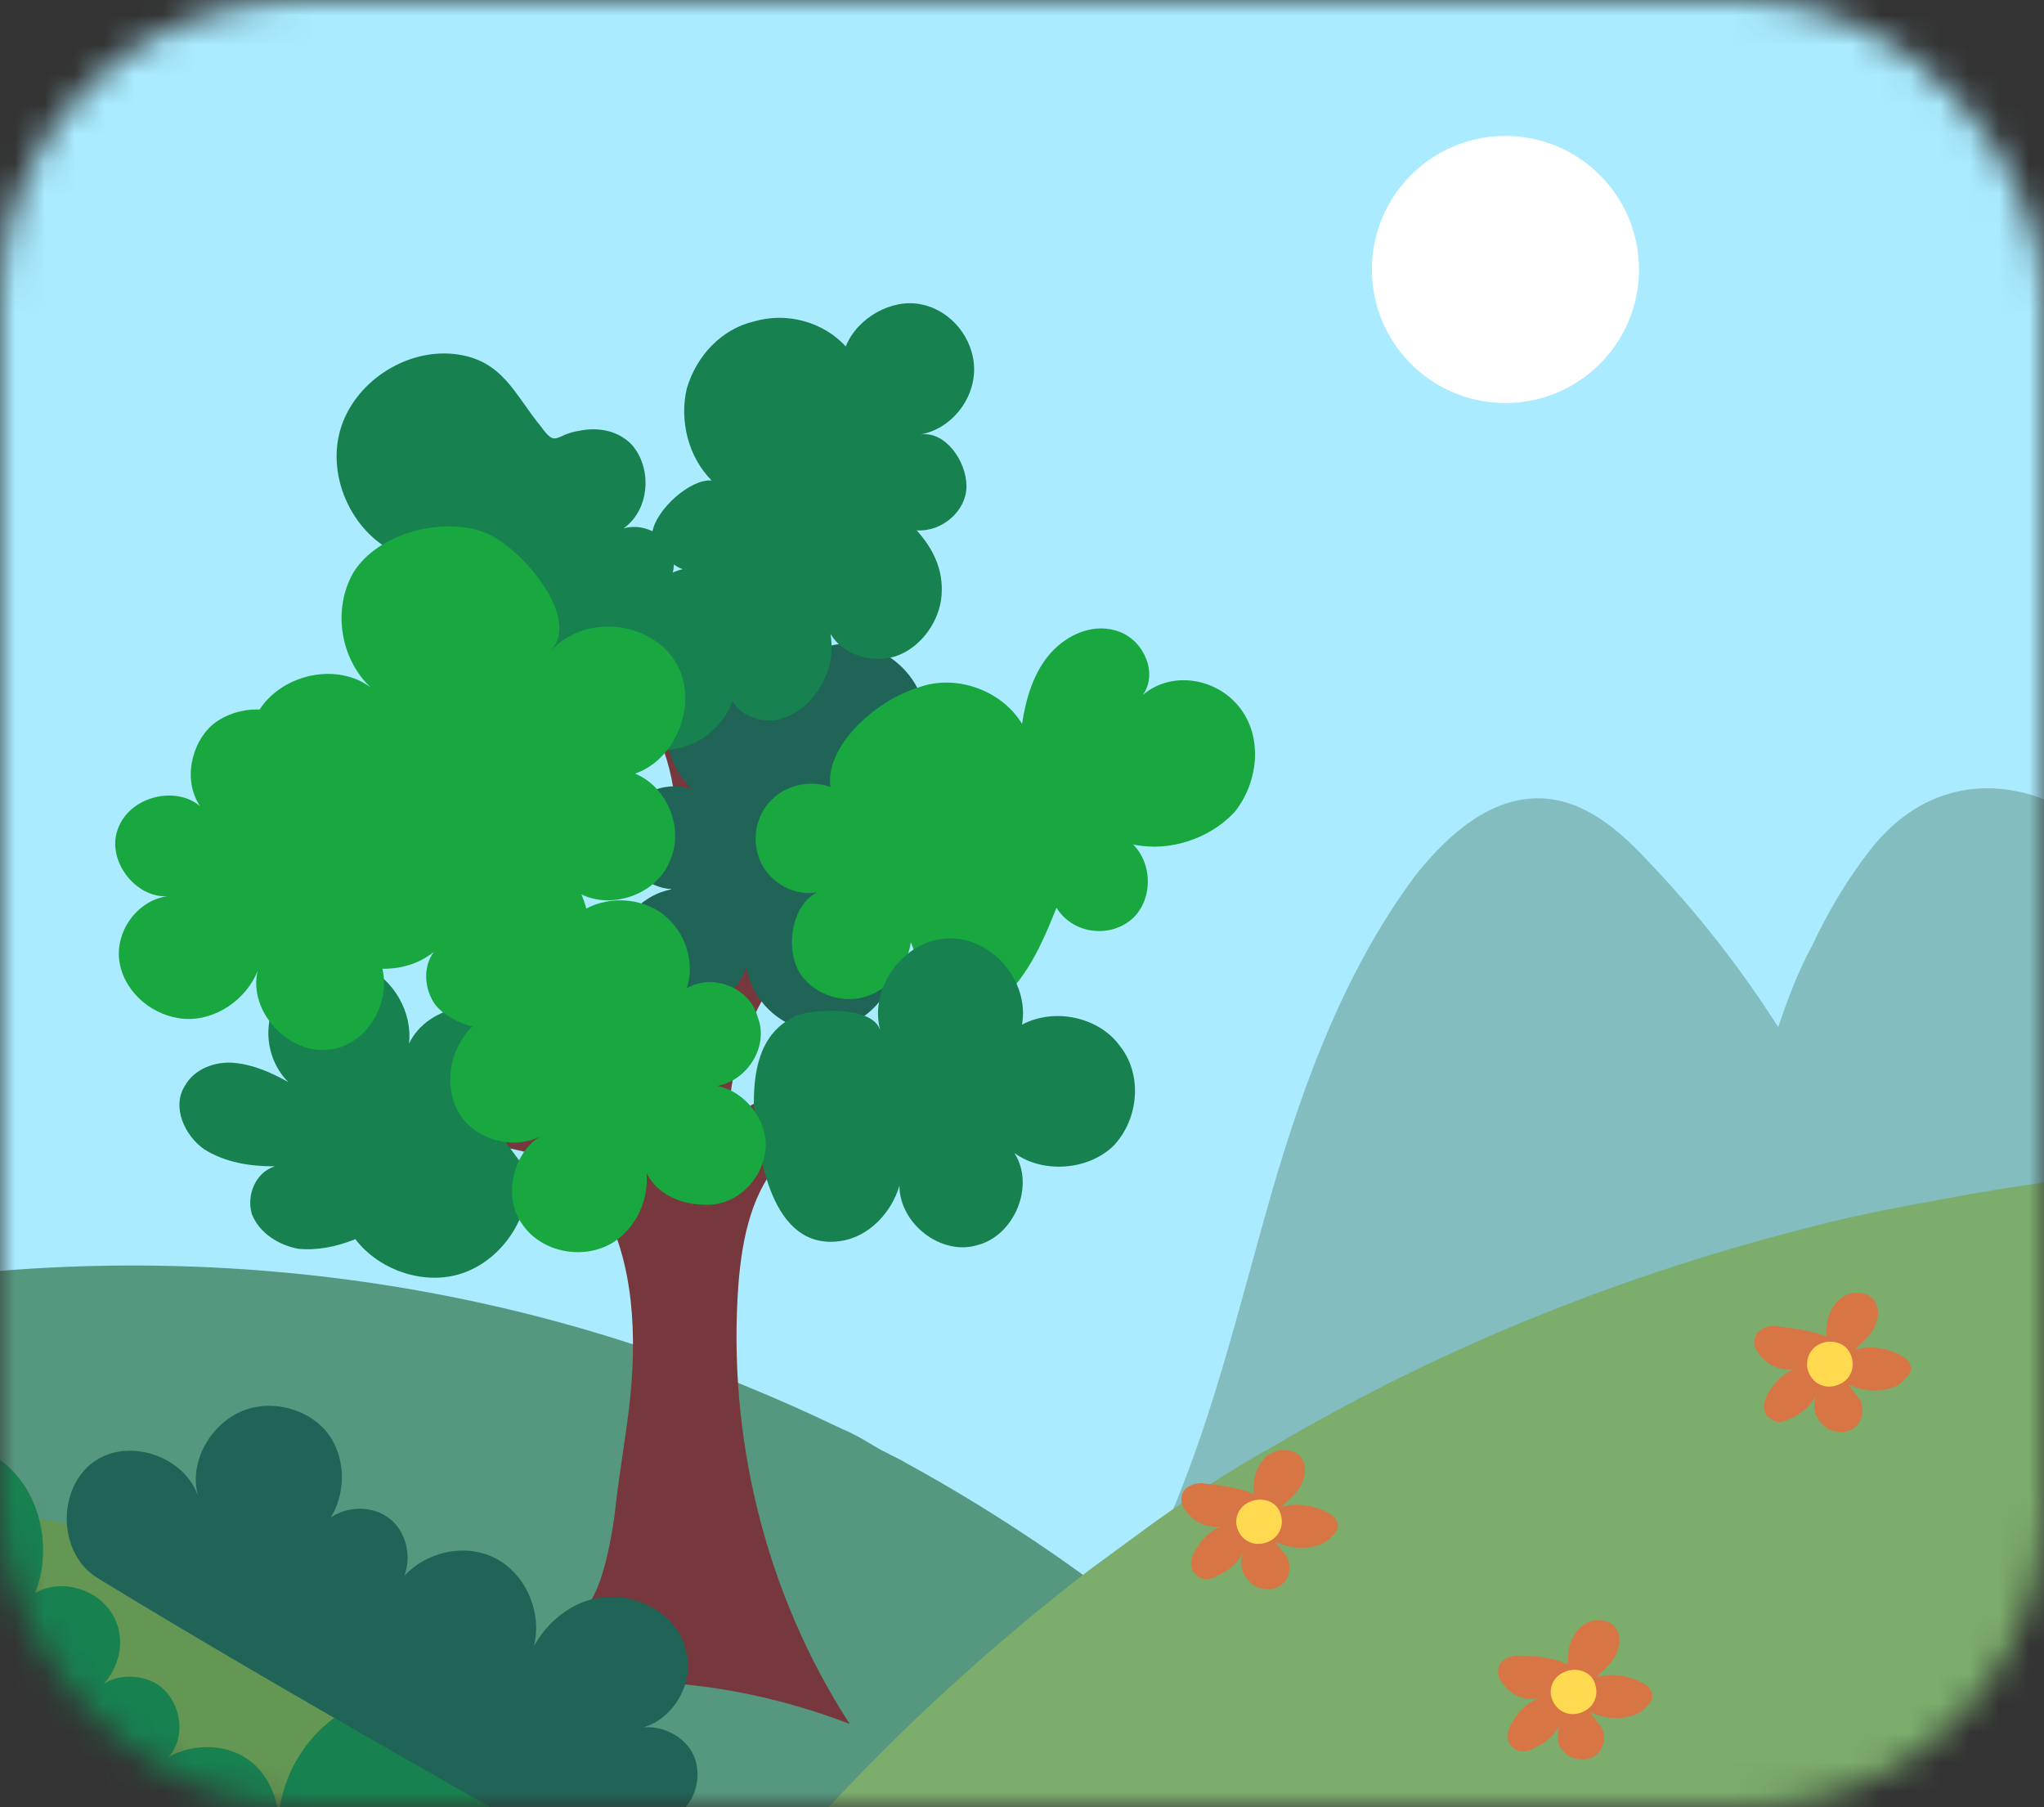<svg width="69" height="61" viewBox="0 0 69 61" fill="none" xmlns="http://www.w3.org/2000/svg">
<rect x="0" y="0" width="69" height="61" fill="#333333" stroke="none"/>
<mask id="mask0_637_441" style="mask-type:alpha" maskUnits="userSpaceOnUse" x="0" y="0" width="69" height="61">
<rect width="69" height="61" rx="10" fill="#FFA41B"/>
</mask>
<g mask="url(#mask0_637_441)">
<path d="M81 30C81 30.722 81 31.353 80.91 32.075C80.82 34.511 80.549 36.947 80.099 39.293C80.008 39.744 79.918 40.105 79.828 40.466C77.034 53.008 69.372 63.744 58.825 70.421C51.975 74.842 43.862 77.549 35.299 77.91C34.578 77.91 33.766 78 33.045 78C27.817 78 22.769 77.188 18.082 75.654C7.535 72.226 -1.389 65.278 -7.248 56.165C-8.78 53.819 -10.042 51.383 -11.214 48.767C-13.648 43.083 -15 36.677 -15 30C-15 3.474 6.454 -18 32.955 -18C59.456 -18 81 3.474 81 30Z" fill="#AAEBFF"/>
<path d="M46.343 62.211C40.816 65.774 34.271 67.956 27.363 68.246C26.781 68.246 26.127 68.319 25.545 68.319C21.328 68.319 17.255 67.665 13.474 66.428C4.966 63.593 -2.233 57.993 -6.96 50.649C-8.196 48.758 -9.214 46.794 -10.16 44.686C0.166 41.85 11.292 42.068 21.473 45.413C23.873 46.213 26.2 47.158 28.454 48.249C28.817 48.394 29.181 48.612 29.545 48.831C29.908 49.049 30.272 49.194 30.636 49.412C36.598 52.685 41.98 57.048 46.343 62.211Z" fill="#56977F"/>
<path d="M63.404 41.493C61.731 36.912 59.041 32.621 55.623 29.058C54.678 28.04 53.514 27.022 52.06 26.949C50.315 26.877 48.86 28.185 47.769 29.567C45.442 32.694 44.061 36.403 42.97 40.111C41.879 43.893 41.007 47.674 39.48 51.237C43.479 49.056 47.406 47.02 51.551 45.274C55.405 43.747 59.332 42.22 63.404 41.493Z" fill="#83BDBF"/>
<path d="M74.675 32.039C74.603 34.003 74.384 35.966 74.021 37.857C73.948 38.221 73.875 38.511 73.803 38.802C68.567 40.184 63.331 41.638 58.095 43.02C58.241 43.02 58.314 42.874 58.386 42.729C58.75 42.002 58.823 40.111 58.895 39.457C58.895 39.384 58.895 39.384 58.895 39.311C59.114 37.784 59.477 36.184 60.059 34.585C60.35 33.712 60.713 32.767 61.15 31.967C61.731 30.73 62.386 29.64 63.186 28.622C64.931 26.44 67.403 26.076 69.73 27.313C71.621 28.476 73.294 30.149 74.675 32.039Z" fill="#83BDBF"/>
<path d="M80.193 39.316C80.103 39.757 80.013 40.11 79.922 40.464C77.124 52.736 69.449 63.243 58.886 69.777C52.024 74.103 43.898 76.752 35.321 77.105C34.598 77.105 33.786 77.193 33.063 77.193C27.827 77.193 22.771 76.399 18.076 74.898C19.791 71.631 21.777 68.452 24.125 65.539C27.736 60.859 32.07 56.621 36.765 53.001C37.487 52.471 38.21 51.942 38.932 51.412C40.286 50.441 41.641 49.558 43.085 48.763C48.773 45.408 55.003 42.936 61.413 41.346C62.768 40.993 64.212 40.728 65.657 40.464C70.352 39.581 75.228 39.139 80.193 39.316Z" fill="#7CAD6C"/>
<path d="M27.363 68.246C26.781 68.246 26.127 68.319 25.545 68.319C21.327 68.319 17.255 67.665 13.474 66.428C4.965 63.593 -2.234 57.993 -6.96 50.649C-0.125 50.43 6.856 52.03 12.965 55.23C14.855 56.248 16.601 57.339 18.346 58.648C21.836 61.338 24.89 64.538 27.363 68.246Z" fill="#649754"/>
<path d="M50.819 13.605C53.309 13.605 55.328 11.587 55.328 9.097C55.328 6.607 53.309 4.588 50.819 4.588C48.33 4.588 46.311 6.607 46.311 9.097C46.311 11.587 48.33 13.605 50.819 13.605Z" fill="white"/>
<path d="M24.606 37.819C24.606 35.297 25.965 32.904 27.775 31.029C29.586 29.218 31.785 27.86 33.984 26.567C30.297 27.213 26.87 29.154 24.736 32.193C24.024 27.796 25.576 23.01 28.81 19.906C26.417 20.358 24.412 22.169 23.83 24.562C22.278 21.587 19.497 19.259 16.328 18.354C17.751 19.453 19.174 20.552 20.338 21.91C21.502 23.268 22.472 24.885 22.731 26.631C22.925 28.054 22.731 29.477 22.537 30.9C22.149 33.357 21.826 35.685 21.438 38.208C19.821 35.944 18.01 33.81 16.005 31.934C15.165 31.158 14.194 30.318 13.03 30.447C14.518 31.158 15.682 32.322 16.652 33.681C17.557 34.974 18.269 36.397 18.915 37.819C16.717 37.625 14.453 37.367 12.254 37.173C13.418 37.69 14.647 38.143 15.876 38.466C17.622 38.919 19.303 38.919 20.273 40.6C21.438 42.605 21.502 45.192 21.244 47.455C21.114 48.555 20.92 49.654 20.791 50.754C20.726 51.465 20.338 54.117 19.562 54.375C18.915 54.569 18.527 55.863 19.045 56.38C19.497 56.833 20.144 56.768 20.726 56.768C23.442 56.703 26.159 57.221 28.681 58.191C25.835 53.793 24.542 48.49 24.93 43.316C25.059 41.764 25.383 40.148 26.482 39.048C27.387 38.143 28.681 37.69 29.974 37.367C31.203 36.979 32.432 36.655 33.66 36.267C30.427 35.168 27.258 35.879 24.606 37.819Z" fill="#77383D"/>
<path d="M26.029 24.497C25.965 23.269 26.935 22.04 28.099 21.781C29.328 21.523 30.621 22.299 31.074 23.463C31.526 24.627 31.009 26.05 29.91 26.696C30.815 26.114 32.238 26.373 32.82 27.278C33.402 28.184 33.208 29.542 32.367 30.253C31.526 30.965 30.233 30.965 29.328 30.383C30.168 31.094 30.427 32.193 30.039 33.228C29.586 34.263 28.487 34.91 27.387 34.78C26.288 34.651 25.383 33.745 25.189 32.646C24.865 33.681 23.507 34.586 22.472 34.327C21.438 34.069 20.662 33.034 20.791 31.935C20.92 30.9 21.955 29.994 22.99 29.994C22.214 30.124 21.373 29.607 21.114 28.83C20.856 28.054 21.179 27.149 21.89 26.761C22.602 26.373 23.572 26.502 24.089 27.149C23.184 26.696 22.537 25.791 22.537 24.821C22.537 23.851 23.378 22.881 24.348 22.816C25.318 22.687 26.288 23.527 26.029 24.497Z" fill="#1F6456"/>
<path d="M17.816 39.565C17.945 40.988 17.04 42.411 15.746 42.928C14.453 43.446 12.836 42.928 11.995 41.829C11.349 42.087 10.702 42.217 10.055 42.152C9.408 42.023 8.762 41.635 8.503 40.988C8.309 40.341 8.632 39.565 9.279 39.371C8.438 39.371 7.598 39.242 6.886 38.789C6.24 38.337 5.787 37.366 6.24 36.655C6.563 36.073 7.274 35.814 7.921 35.879C8.568 35.944 9.15 36.202 9.732 36.526C8.956 35.75 8.826 34.456 9.473 33.551C10.055 32.645 11.349 32.257 12.319 32.645C13.289 33.033 13.935 34.197 13.806 35.232C14.453 33.874 16.522 33.551 17.557 34.586C18.592 35.62 18.268 37.69 16.91 38.337" fill="#178250"/>
<path d="M14.13 26.696C13.224 25.985 11.737 26.244 11.155 27.214C11.349 26.179 10.961 25.079 10.12 24.433C9.279 23.786 8.05 23.786 7.21 24.433C6.434 25.079 6.175 26.373 6.757 27.214C5.916 26.502 4.364 26.89 3.976 27.99C3.588 29.024 4.558 30.318 5.658 30.253C4.623 30.383 3.847 31.482 4.041 32.517C4.235 33.551 5.205 34.327 6.24 34.392C7.274 34.457 8.309 33.745 8.697 32.775C8.374 34.133 9.732 35.621 11.155 35.427C12.577 35.233 13.418 33.422 12.707 32.193C13.353 32.517 14.259 32.258 14.582 31.611C14.841 31.159 14.776 30.77 14.647 30.318C14.518 29.671 14.518 29.8 14.647 29.154C14.905 28.248 15.035 27.343 14.13 26.696Z" fill="#19A740"/>
<path d="M15.359 11.952C13.677 11.758 11.931 12.922 11.479 14.539C11.026 16.155 11.931 18.096 13.548 18.742C12.513 18.872 11.867 20.1 12.255 21.07C12.643 22.04 14.001 22.364 14.841 21.782C13.613 22.558 13.419 24.627 14.583 25.533C15.747 26.438 17.752 25.856 18.204 24.433C17.622 25.339 18.269 26.567 19.239 26.697C20.209 26.891 21.179 25.921 21.05 24.951C22.02 25.533 23.313 25.403 24.089 24.627C24.93 23.851 25.124 22.558 24.671 21.588C24.154 20.618 22.99 20.036 21.955 20.23C22.537 19.971 22.925 19.26 22.666 18.613C22.473 18.031 21.697 17.643 21.05 17.837C21.955 17.19 22.02 15.767 21.308 14.991C20.856 14.539 20.209 14.409 19.562 14.539C18.722 14.668 18.786 15.121 18.269 14.409C17.363 13.31 16.976 12.146 15.359 11.952Z" fill="#178250"/>
<path d="M24.024 16.22C23.248 15.443 22.925 14.215 23.184 13.115C23.507 12.016 24.348 11.111 25.447 10.852C26.547 10.528 27.775 10.852 28.551 11.693C28.939 10.723 30.104 10.076 31.074 10.27C32.108 10.464 32.884 11.434 32.884 12.469C32.884 13.503 32.108 14.473 31.074 14.667C31.914 14.538 32.626 15.573 32.626 16.413C32.626 17.254 31.785 17.966 30.944 17.901C31.526 18.548 31.85 19.259 31.785 20.1C31.72 20.941 31.138 21.781 30.362 22.105C29.586 22.428 28.487 22.169 28.034 21.393C28.163 22.169 27.969 22.881 27.452 23.527C27.129 23.915 26.741 24.174 26.223 24.303C25.771 24.368 25.189 24.239 24.865 23.851C24.542 23.463 24.477 22.881 24.8 22.493C24.218 23.01 23.119 22.945 22.472 22.493C21.826 22.04 21.502 21.134 21.761 20.358C22.02 19.582 22.86 19.065 23.636 19.194C22.99 19.518 22.149 18.677 22.02 17.966C22.149 17.19 23.313 16.155 24.024 16.22Z" fill="#178250"/>
<path d="M28.034 26.567C27.323 26.308 26.482 26.502 25.964 27.084C25.447 27.666 25.382 28.507 25.706 29.154C26.029 29.8 26.805 30.253 27.581 30.124C26.805 30.512 26.546 31.741 26.87 32.581C27.193 33.422 28.228 33.875 29.069 33.681C29.974 33.487 30.621 32.646 30.75 31.805C30.944 32.323 31.138 32.905 31.461 33.293C31.785 33.745 32.302 34.069 32.819 34.069C33.337 34.069 33.854 33.681 34.242 33.293C34.889 32.517 35.277 31.611 35.665 30.641C36.182 31.482 37.346 31.676 38.123 31.094C38.899 30.512 38.963 29.218 38.252 28.507C39.481 28.766 40.839 28.313 41.679 27.408C42.455 26.438 42.65 24.95 41.873 23.916C41.097 22.881 39.545 22.622 38.575 23.463C39.093 22.751 38.64 21.652 37.799 21.329C36.958 21.005 36.053 21.393 35.471 22.04C34.889 22.687 34.63 23.592 34.501 24.433C33.79 23.269 32.237 22.751 31.009 23.204C29.521 23.657 27.84 25.209 28.034 26.567Z" fill="#19A740"/>
<path d="M28.357 41.894C29.327 41.765 30.103 40.924 30.362 40.019C30.362 41.312 31.785 42.412 33.013 42.024C34.242 41.7 34.953 40.019 34.242 38.919C35.212 39.631 36.764 39.502 37.605 38.661C38.446 37.755 38.575 36.268 37.799 35.298C37.087 34.328 35.6 34.005 34.501 34.587C34.759 33.099 33.466 31.612 31.979 31.676C30.491 31.741 29.327 33.358 29.715 34.781C29.456 33.94 27.516 34.069 26.934 34.263C25.705 34.781 25.447 36.009 25.447 37.238C25.576 38.984 26.029 42.218 28.357 41.894Z" fill="#178250"/>
<path d="M11.931 19.324C11.22 20.552 11.479 22.234 12.513 23.204C11.22 22.234 9.021 22.881 8.504 24.497C7.986 26.05 9.409 27.925 11.091 27.86C9.991 28.83 9.862 30.641 10.767 31.741C11.672 32.84 13.548 33.034 14.647 32.129C14.259 32.646 14.324 33.422 14.712 33.939C15.035 34.327 15.682 34.651 16.329 34.715C17.493 34.845 18.657 34.327 19.304 33.422C19.95 32.517 20.08 31.223 19.627 30.189C20.662 30.706 22.149 30.189 22.602 29.089C23.119 27.99 22.537 26.567 21.438 26.114C22.925 25.597 23.637 23.527 22.731 22.234C21.826 20.941 19.692 20.747 18.592 21.975C19.692 20.747 17.363 18.289 16.329 17.966C14.971 17.448 12.772 17.966 11.931 19.324Z" fill="#19A740"/>
<path d="M23.183 33.357C23.507 32.387 23.054 31.223 22.149 30.706C21.243 30.188 20.015 30.318 19.303 31.029C18.592 31.741 18.398 32.969 18.915 33.875C17.881 33.616 16.716 33.875 15.94 34.651C15.164 35.427 14.97 36.656 15.488 37.561C16.005 38.466 17.363 38.854 18.268 38.337C17.298 38.919 16.975 40.406 17.622 41.312C18.268 42.282 19.691 42.541 20.661 41.959C21.631 41.377 22.084 40.083 21.696 38.984C21.696 40.018 22.731 40.665 23.765 40.665C24.8 40.73 25.706 39.889 25.835 38.854C25.964 37.884 25.188 36.849 24.218 36.656C25.253 36.462 25.964 35.297 25.576 34.327C25.318 33.357 24.089 32.84 23.183 33.357Z" fill="#19A740"/>
<path d="M29.472 68.101C28.745 68.174 28.018 68.246 27.29 68.246C26.709 68.246 26.054 68.319 25.472 68.319C21.255 68.319 17.183 67.665 13.401 66.428C5.475 63.811 -1.361 58.72 -6.087 52.103C-6.015 50.867 -5.288 49.703 -4.269 49.049C-2.888 48.176 -0.997 48.394 0.166 49.412C1.403 50.43 1.766 52.321 1.184 53.776C2.057 53.266 3.293 53.63 3.802 54.503C4.239 55.23 4.093 56.175 3.511 56.83C4.093 56.466 4.966 56.539 5.475 56.975C6.129 57.557 6.275 58.648 5.693 59.302C6.493 58.866 7.511 58.866 8.238 59.302C8.965 59.738 9.402 60.611 9.402 61.484C9.474 59.738 10.638 58.066 12.238 57.484C13.91 56.83 15.946 57.484 16.964 58.938C17.982 60.393 17.764 62.647 16.383 63.811C17.037 63.229 17.91 62.72 18.782 62.647C19.728 62.574 20.673 63.011 21.037 63.883C21.4 64.538 21.182 65.483 20.673 65.919C21.618 65.483 22.855 65.919 23.291 66.865C24.236 65.847 25.836 65.483 27.145 65.919C28.308 66.283 29.108 67.083 29.472 68.101Z" fill="#178250"/>
<path d="M42.315 50.43C42.315 50.139 42.315 49.848 42.461 49.557C42.606 49.266 42.824 49.048 43.115 48.975C43.406 48.903 43.769 48.975 43.915 49.194C44.133 49.484 44.06 49.848 43.915 50.139C43.769 50.43 43.478 50.648 43.26 50.866C43.769 50.721 44.351 50.794 44.86 51.084C45.006 51.157 45.151 51.303 45.151 51.448C45.224 51.666 44.933 51.884 44.788 52.03C44.278 52.321 43.624 52.321 43.042 52.03C43.188 52.248 43.333 52.393 43.478 52.611C43.551 52.83 43.551 53.12 43.406 53.339C43.26 53.557 42.969 53.702 42.679 53.63C42.388 53.63 42.17 53.411 42.024 53.193C41.879 52.975 41.879 52.684 41.951 52.393C41.806 52.757 41.442 53.048 41.079 53.193C40.861 53.339 40.57 53.339 40.424 53.193C40.279 53.12 40.206 52.975 40.206 52.757C40.206 52.611 40.279 52.466 40.352 52.321C40.57 51.957 40.861 51.666 41.224 51.521C40.715 51.593 40.279 51.375 39.988 50.939C39.843 50.721 39.843 50.503 39.988 50.284C40.133 50.139 40.352 50.066 40.57 50.066C41.224 50.139 41.806 50.212 42.315 50.43Z" fill="#D87544"/>
<path d="M41.734 51.449C41.806 51.885 42.17 52.176 42.606 52.103C43.043 52.03 43.333 51.667 43.261 51.23C43.115 50.285 41.661 50.503 41.734 51.449Z" fill="#FFD950"/>
<path d="M52.932 56.176C52.932 55.885 52.932 55.594 53.078 55.303C53.223 55.013 53.441 54.794 53.732 54.722C54.023 54.649 54.387 54.722 54.532 54.94C54.75 55.231 54.678 55.594 54.532 55.885C54.387 56.176 54.096 56.394 53.878 56.612C54.387 56.467 54.968 56.54 55.478 56.83C55.623 56.903 55.768 57.049 55.768 57.194C55.841 57.412 55.55 57.63 55.405 57.776C54.896 58.067 54.241 58.067 53.66 57.776C53.805 57.994 53.95 58.139 54.096 58.358C54.169 58.576 54.169 58.867 54.023 59.085C53.878 59.303 53.587 59.448 53.296 59.376C53.005 59.376 52.787 59.157 52.642 58.939C52.569 58.794 52.569 58.503 52.642 58.212C52.496 58.576 52.133 58.867 51.769 59.012C51.551 59.157 51.26 59.157 51.114 59.012C50.969 58.939 50.896 58.794 50.896 58.576C50.896 58.43 50.969 58.285 51.042 58.139C51.26 57.776 51.551 57.485 51.914 57.34C51.405 57.412 50.969 57.194 50.678 56.758C50.533 56.54 50.533 56.321 50.678 56.103C50.824 55.958 51.042 55.885 51.26 55.885C51.842 55.885 52.423 55.958 52.932 56.176Z" fill="#D87544"/>
<path d="M52.35 57.194C52.423 57.63 52.787 57.921 53.223 57.848C53.659 57.775 53.95 57.412 53.878 56.975C53.732 56.03 52.278 56.248 52.35 57.194Z" fill="#FFD950"/>
<path d="M61.658 45.122C61.658 44.831 61.658 44.54 61.804 44.249C61.949 43.958 62.167 43.74 62.458 43.667C62.749 43.595 63.113 43.667 63.258 43.886C63.476 44.176 63.404 44.54 63.258 44.831C63.113 45.122 62.822 45.34 62.604 45.558C63.113 45.413 63.695 45.485 64.204 45.776C64.349 45.849 64.495 45.994 64.495 46.14C64.567 46.358 64.276 46.576 64.131 46.722C63.622 47.013 62.967 47.013 62.386 46.722C62.531 46.94 62.676 47.085 62.822 47.303C62.895 47.522 62.895 47.812 62.749 48.031C62.604 48.249 62.313 48.394 62.022 48.321C61.731 48.321 61.513 48.103 61.368 47.885C61.222 47.667 61.222 47.376 61.295 47.085C61.149 47.449 60.786 47.74 60.422 47.885C60.204 48.031 59.913 48.031 59.768 47.885C59.622 47.812 59.55 47.667 59.55 47.449C59.55 47.303 59.622 47.158 59.695 47.013C59.913 46.649 60.204 46.358 60.568 46.213C60.059 46.285 59.622 46.067 59.331 45.631C59.186 45.413 59.186 45.194 59.331 44.976C59.477 44.831 59.695 44.758 59.913 44.758C60.495 44.831 61.149 44.904 61.658 45.122Z" fill="#D87544"/>
<path d="M61.004 46.14C61.076 46.576 61.44 46.867 61.876 46.794C62.313 46.721 62.603 46.358 62.531 45.922C62.385 44.976 60.931 45.122 61.004 46.14Z" fill="#FFD950"/>
<path d="M23.727 65.12C24.309 64.538 24.527 63.666 24.309 62.938C24.09 62.138 23.436 61.557 22.709 61.339C23.436 60.975 23.727 60.03 23.436 59.302C23.145 58.575 22.2 58.139 21.473 58.357C22.636 58.212 23.509 56.83 23.145 55.666C22.854 54.503 21.545 53.776 20.309 53.921C19.146 54.067 18.128 55.012 17.764 56.175C18.491 55.012 17.982 53.267 16.746 52.612C15.51 51.958 13.837 52.539 13.255 53.776C13.983 53.121 13.91 51.812 13.11 51.231C12.31 50.649 11.074 50.94 10.638 51.812C11.583 51.085 11.801 49.631 11.219 48.613C10.638 47.595 9.183 47.158 8.092 47.667C7.002 48.176 6.347 49.485 6.711 50.576C6.274 49.122 4.238 48.467 3.075 49.413C1.911 50.358 1.984 52.467 3.293 53.267C9.838 57.266 16.964 61.193 23.727 65.12Z" fill="#1F6456"/>
</g>
</svg>

